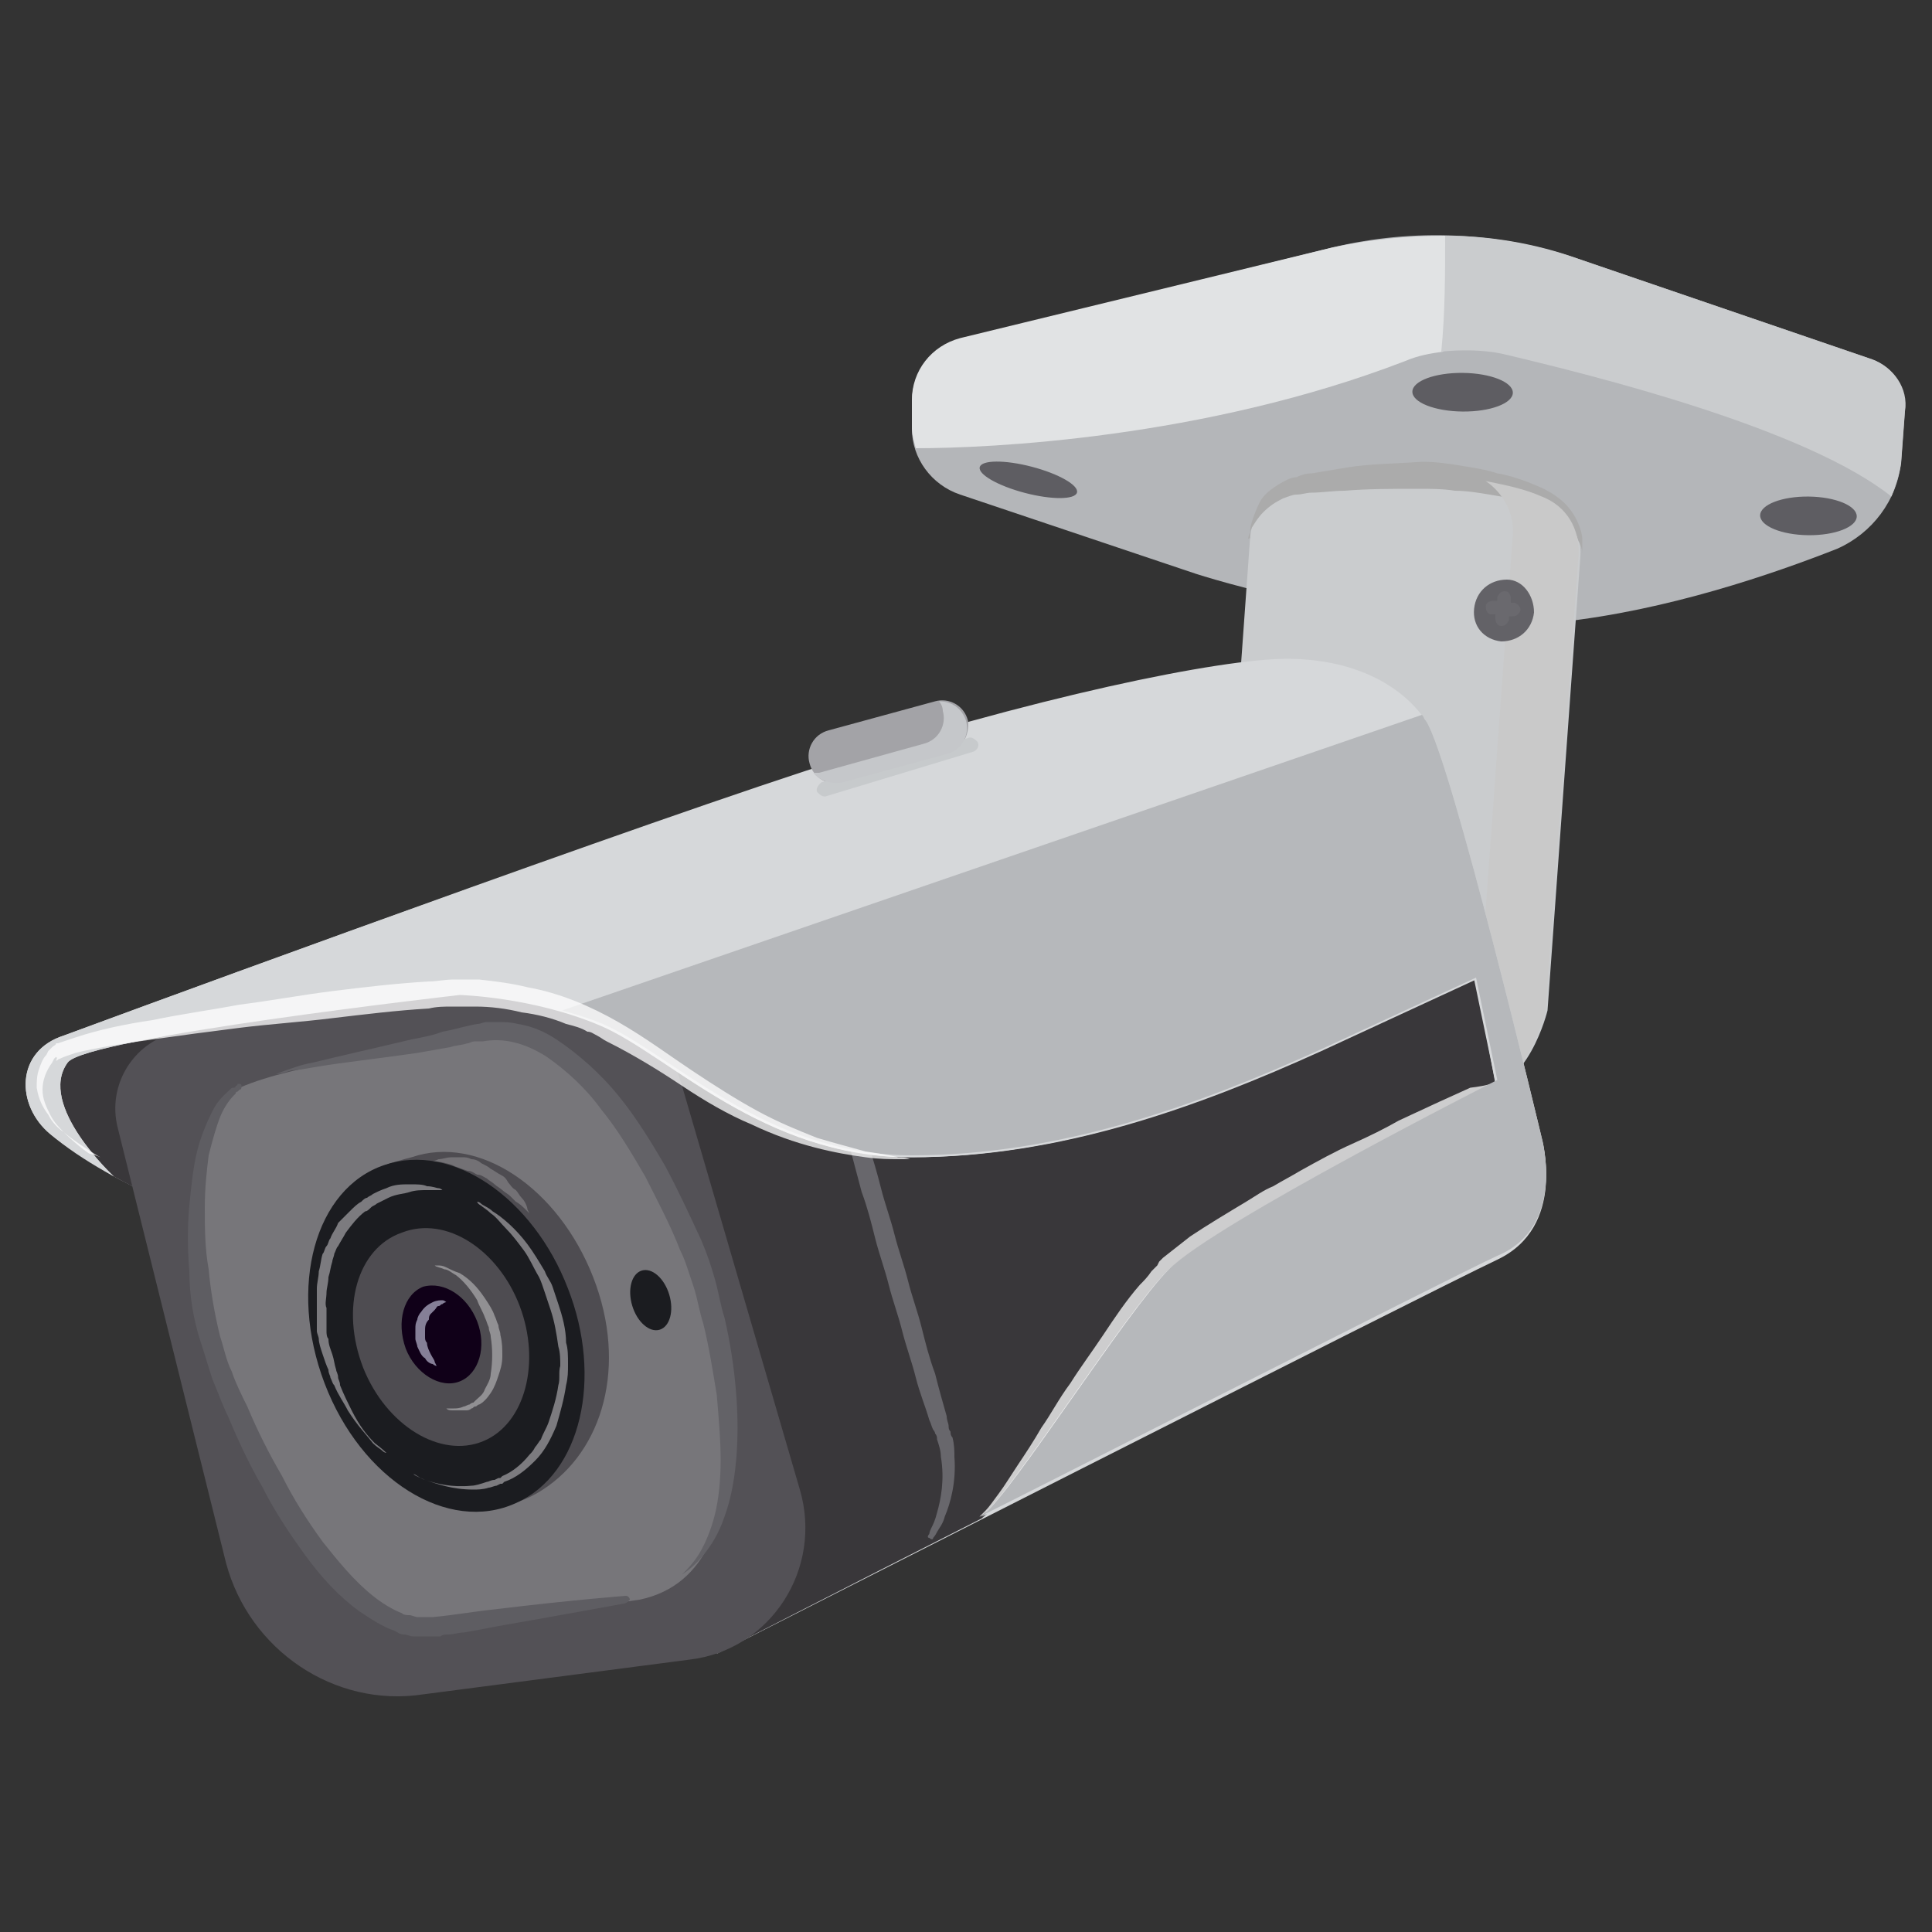 <?xml version="1.0" encoding="utf-8"?>
<!-- Generator: Adobe Illustrator 19.1.0, SVG Export Plug-In . SVG Version: 6.00 Build 0)  -->
<svg version="1.1" id="Layer_1" xmlns="http://www.w3.org/2000/svg" xmlns:xlink="http://www.w3.org/1999/xlink" x="0px" y="0px"
	 viewBox="0 0 100 100" style="enable-background:new 0 0 100 100;" xml:space="preserve">
<rect x="0" y="0" width="100" height="100" fill="#333333" stroke="none"/>
<style type="text/css">
	.st0{fill:#B4B6B9;}
	.st1{fill:#E1E3E4;}
	.st2{fill:#CACCCE;}
	.st3{fill:#ABABAB;}
	.st4{fill:#C9C9C9;}
	.st5{fill:#5E5D62;}
	.st6{fill:#D6D8DA;}
	.st7{fill:#39373A;}
	.st8{fill:#535156;}
	.st9{fill:#68676C;}
	.st10{fill:#77767A;}
	.st11{fill:#636267;}
	.st12{fill:#4E4C51;}
	.st13{fill:#1B1C20;}
	.st14{fill:#7C7B7F;}
	.st15{fill:#100018;}
	.st16{opacity:0.61;}
	.st17{fill:#CFD0E8;}
	.st18{opacity:0.38;}
	.st19{fill:#FFFFFF;}
	.st20{opacity:0.21;}
	.st21{opacity:0.75;}
	.st22{fill:#B6B8BB;}
	.st23{fill:#A3A3A7;}
	.st24{fill:#C7CACC;}
	.st25{fill:#C5C7CA;}
	.st26{fill:#6A696E;}
</style>
<g>
	<g>
		<path class="st0" d="M47.2,22.2v-1.4c0-1.5,1-2.9,2.5-3.2L69,12.8c4.2-1,8.6-0.8,12.7,0.6l15.2,5.2c1.1,0.4,1.8,1.5,1.7,2.6
			l-0.2,2.7c-0.2,2-1.5,3.7-3.3,4.5c-3.3,1.3-8.8,3.2-14.4,3.8C72,33,61.9,29.7,61.9,29.7l-12.2-4.1C48.2,25.1,47.2,23.7,47.2,22.2z
			"/>
	</g>
	<g>
		<path class="st1" d="M74.8,12.2c-2,0-3.9,0.2-5.8,0.6l-19.3,4.7c-1.5,0.4-2.5,1.7-2.5,3.2v1.4c0,0.4,0.1,0.7,0.2,1.1
			c3.8,0,14.9-0.5,25.3-4.5c0.7-0.3,1.3-0.4,2-0.5C74.9,16.2,74.9,14.2,74.8,12.2z"/>
	</g>
	<g>
		<path class="st2" d="M96.9,18.6l-15.2-5.2c-2.2-0.8-4.6-1.2-6.9-1.2c0,2,0,4-0.2,6c1-0.1,2.1-0.1,3.1,0.1
			c5.1,1.2,15.8,3.9,20.2,7.4c0.2-0.5,0.4-1.1,0.5-1.7l0.2-2.7C98.8,20.1,98,19,96.9,18.6z"/>
	</g>
	<g>
		<path class="st2" d="M64.7,27.9c0.1-1.4,1-2.5,2.4-2.8c1.3-0.3,3.4-0.6,6.8-0.6c0,0,3.4,0.1,6,1.2c1.2,0.5,2,1.8,1.9,3.1
			l-1.7,23.5c0,0-1,4.2-3.7,4.2c-2.7,0-13.7-0.7-13.7-0.7L64.7,27.9z"/>
	</g>
	<g>
		<g>
			<path class="st3" d="M64.7,27.9c0,0,0-0.1,0-0.2c0-0.2,0-0.4,0.1-0.7c0.1-0.3,0.2-0.6,0.4-1c0.2-0.4,0.6-0.7,1.1-1
				c0.2-0.1,0.5-0.3,0.8-0.3c0.2-0.1,0.5-0.2,0.8-0.2c0.6-0.1,1.2-0.2,1.8-0.3c1.2-0.2,2.6-0.2,3.9-0.3c0.7,0,1.4,0.1,2,0.2
				c0.6,0.1,1.3,0.2,1.9,0.4c0.6,0.1,1.2,0.3,1.7,0.5c0.5,0.2,1,0.4,1.5,0.8c0.4,0.3,0.7,0.7,0.9,1.1c0.2,0.4,0.3,0.8,0.3,1
				c0,0.3,0,0.5,0,0.7c0,0.2,0,0.2,0,0.2s0-0.1,0-0.2c0-0.2-0.1-0.4-0.2-0.6c-0.1-0.3-0.2-0.6-0.5-0.9c-0.2-0.3-0.5-0.6-0.9-0.8
				c-0.1-0.1-0.2-0.1-0.3-0.1c0,0-0.1,0-0.2-0.1c0,0-0.1,0-0.1,0l-0.1,0c-0.2-0.1-0.5-0.2-0.8-0.2c-0.5-0.1-1.1-0.2-1.7-0.3
				c-0.6-0.1-1.2-0.2-1.8-0.2c-0.6-0.1-1.3-0.1-1.9-0.1c-1.3,0-2.6,0-3.8,0.1c-0.6,0-1.2,0.1-1.7,0.1c-0.3,0-0.5,0.1-0.8,0.1
				c-0.2,0-0.4,0.1-0.7,0.2c-0.4,0.2-0.7,0.4-1,0.7c-0.3,0.3-0.4,0.5-0.6,0.8c-0.1,0.2-0.2,0.5-0.2,0.6
				C64.7,27.8,64.7,27.9,64.7,27.9z"/>
		</g>
	</g>
	<g>
		<path class="st4" d="M79.8,25.7c-0.9-0.4-1.9-0.6-2.9-0.8c0.9,0.6,1.5,1.7,1.4,2.8l-1.7,23.5c0,0-1,4.2-3.7,4.2
			c-1.7,0-6.8-0.3-10.2-0.5l-0.1,0.9c0,0,11,0.7,13.7,0.7c2.7,0,3.7-4.2,3.7-4.2l1.7-23.5C81.8,27.4,81.1,26.2,79.8,25.7z"/>
	</g>
	<g>
		
			<ellipse transform="matrix(1 1.083313e-002 -1.083313e-002 1 0.224 -0.819)" class="st5" cx="75.7" cy="20.3" rx="2.6" ry="1"/>
	</g>
	<g>
		
			<ellipse transform="matrix(1 1.083015e-002 -1.083015e-002 1 0.294 -1.012)" class="st5" cx="93.6" cy="26.7" rx="2.5" ry="1"/>
	</g>
	<g>
		<ellipse transform="matrix(0.968 0.253 -0.253 0.968 8.005 -12.63)" class="st5" cx="53.2" cy="24.8" rx="2.6" ry="0.7"/>
	</g>
	<g>
		<path class="st6" d="M11.8,63.5c0,0-5.9-2-9.2-4.8c-1.8-1.5-1.8-4.3,0.7-5.1c0,0,26.5-9.8,38.4-13.6s21.4-5.8,24.9-5.8
			c3.4,0,5.9,1.2,7.2,3.2c1.3,1.9,6,21.6,6,21.6s1.3,4.5-2.3,6.2c-3.6,1.7-40.4,20.4-40.4,20.4L11.8,63.5z"/>
	</g>
	<g>
		<path class="st7" d="M76.4,50.7c0,0,0,0-8,3.7c-6.4,2.9-13.5,5.5-21.2,5.5c-7.7,0-12.6-5.3-16-6.8c-3.5-1.5-7.3-1.6-7.3-1.6
			S4.4,53.7,3.5,55c-1.6,2.2,2.4,5.9,2.4,5.9c2.9,1.6,5.9,2.6,5.9,2.6l25.3,22.1c0,0,6.2-3.2,13.7-7c1.7-1.3,7.4-10.5,9.6-12.7
			c2.4-2.4,17-9.8,17-9.8L76.4,50.7z"/>
	</g>
	<g>
		<path class="st8" d="M9.3,53.4c4.1-0.7,10.4-2.1,15.4-3.3c4.6-1.1,9.3,1.6,10.6,6.1l6.1,20.9c1.2,4.1-1.5,8.3-5.7,8.8l-13.8,1.8
			c-4.6,0.7-9-2.3-10.2-6.8L6.1,58.4C5.5,56.1,7,53.8,9.3,53.4z"/>
	</g>
	<g>
		<g>
			<path class="st9" d="M42.9,53.3c0,0,0.1,0.4,0.4,1.1c0.2,0.7,0.6,1.7,1,2.9c0.4,1.2,0.9,2.6,1.3,4.2c0.2,0.8,0.5,1.6,0.7,2.4
				c0.2,0.8,0.5,1.6,0.7,2.4c0.2,0.8,0.5,1.6,0.7,2.4c0.2,0.8,0.4,1.6,0.7,2.4c0.2,0.8,0.4,1.5,0.6,2.2c0,0.2,0.1,0.4,0.1,0.5
				c0,0.1,0,0.2,0.1,0.3c0,0.1,0,0.2,0.1,0.3c0.1,0.4,0.1,0.7,0.1,1c0.1,1.3-0.2,2.4-0.5,3.1c-0.1,0.4-0.3,0.6-0.4,0.8
				c-0.1,0.2-0.2,0.3-0.2,0.3c0,0.1-0.1,0.1-0.2,0c-0.1,0-0.1-0.1,0-0.2c0,0,0-0.1,0.1-0.3c0.1-0.2,0.2-0.4,0.3-0.8
				c0.2-0.7,0.4-1.7,0.2-2.9c0-0.3-0.1-0.6-0.2-0.9c0-0.1,0-0.2-0.1-0.3c0-0.1-0.1-0.2-0.1-0.2c-0.1-0.2-0.1-0.3-0.2-0.5
				c-0.2-0.7-0.5-1.4-0.7-2.2c-0.2-0.8-0.5-1.6-0.7-2.4c-0.2-0.8-0.5-1.6-0.7-2.4c-0.2-0.8-0.5-1.6-0.7-2.4
				c-0.2-0.8-0.4-1.6-0.7-2.4c-0.4-1.5-0.8-3-1.1-4.2c-0.3-1.2-0.6-2.3-0.7-3c-0.2-0.7-0.3-1.1-0.3-1.1c0-0.1,0-0.2,0.1-0.2
				C42.8,53.2,42.9,53.3,42.9,53.3z"/>
		</g>
	</g>
	<g>
		<path class="st10" d="M12.4,56.3c3-1.3,8.1-1.7,12.1-2.7c6.2-1.5,11.1,10.7,11.7,12.6c0.7,2.3,4.1,15.1-3.1,16.6l-10.8,1.5
			c-5.5,0.5-10.6-12-11.2-14C9.6,65.4,9.7,57.5,12.4,56.3z"/>
	</g>
	<g>
		<g>
			<path class="st5" d="M32.3,83c0,0-2.7,0.5-6.7,1.2c-0.5,0.1-1,0.2-1.6,0.3c-0.3,0-0.5,0.1-0.8,0.1c-0.1,0-0.3,0-0.4,0.1l-0.2,0
				l-0.1,0l-0.1,0c0,0-0.1,0-0.1,0l0,0c-0.1,0-0.3,0-0.4,0c-0.2,0-0.4,0-0.5,0c-0.2,0-0.3-0.1-0.5-0.1c-0.2,0-0.3-0.1-0.5-0.2
				c-0.6-0.2-1.2-0.6-1.8-1c-1.1-0.8-2-1.8-2.8-2.9c-0.8-1.1-1.6-2.3-2.2-3.5c-0.7-1.2-1.3-2.5-1.8-3.7c-0.3-0.6-0.5-1.2-0.8-1.9
				c-0.2-0.6-0.4-1.3-0.6-1.9C10,68.3,9.8,67,9.8,65.8c-0.1-1.2-0.1-2.3,0-3.4c0.1-1,0.2-2,0.4-2.8c0.2-0.8,0.5-1.5,0.8-2.1
				c0.3-0.6,0.7-0.9,0.9-1.1c0.1-0.1,0.1-0.1,0.2-0.1c0.1,0,0.1-0.1,0.1-0.1c0.1,0,0.1-0.1,0.1-0.1c0.1,0,0.2,0,0.2,0.1
				c0,0.1,0,0.2-0.1,0.2l0,0c0,0,0,0-0.1,0.1c0,0-0.1,0-0.1,0.1c0,0-0.1,0.1-0.1,0.1c-0.2,0.2-0.5,0.6-0.7,1.1
				c-0.2,0.5-0.4,1.2-0.6,2c-0.1,0.8-0.2,1.7-0.2,2.7c0,1,0,2.1,0.2,3.2c0.1,1.1,0.3,2.3,0.6,3.5c0.2,0.6,0.3,1.2,0.6,1.8
				c0.2,0.6,0.5,1.2,0.8,1.8c0.5,1.2,1.1,2.4,1.8,3.6c0.6,1.2,1.3,2.3,2.1,3.4c0.8,1,1.6,2,2.6,2.8c0.5,0.4,1,0.7,1.5,0.9
				c0.1,0.1,0.3,0.1,0.4,0.1c0.1,0,0.3,0.1,0.4,0.1c0.1,0,0.2,0,0.4,0c0.1,0,0.3,0,0.4,0c1.1-0.1,2.2-0.3,3.2-0.4
				c4.1-0.5,6.8-0.7,6.8-0.7c0.1,0,0.2,0.1,0.2,0.2C32.5,82.9,32.4,83,32.3,83z"/>
		</g>
	</g>
	<g>
		<path class="st11" d="M14.3,55.6c0,0,0.2-0.1,0.5-0.2c0.3-0.1,0.8-0.3,1.4-0.4c1.2-0.3,3-0.7,5.1-1.2c0.5-0.1,1.1-0.2,1.6-0.4
			c0.6-0.1,1.2-0.3,1.8-0.4c0.2,0,0.3-0.1,0.5-0.1c0.2,0,0.4,0,0.5,0c0.4,0,0.7,0,1.1,0.1c0.7,0.1,1.4,0.4,2,0.8
			c1.2,0.8,2.3,1.8,3.2,2.9c0.9,1.1,1.7,2.4,2.4,3.6c0.7,1.3,1.3,2.6,1.9,3.9c0.3,0.7,0.5,1.3,0.7,2c0.2,0.7,0.3,1.4,0.5,2
			c0.3,1.3,0.5,2.6,0.6,3.9c0.1,1.2,0.1,2.4,0,3.5c-0.1,1.1-0.3,2.1-0.6,2.9c-0.3,0.9-0.7,1.5-1.1,2c-0.4,0.5-0.8,0.8-1.1,1
			c-0.3,0.2-0.4,0.3-0.4,0.3s0.1-0.1,0.4-0.3c0.2-0.2,0.6-0.6,0.9-1.1c0.3-0.5,0.6-1.2,0.8-2c0.2-0.8,0.3-1.8,0.3-2.8
			c0-1.1-0.1-2.2-0.2-3.4c-0.2-1.2-0.4-2.5-0.7-3.7c-0.2-0.6-0.3-1.3-0.5-1.9c-0.1-0.3-0.2-0.6-0.3-0.9c-0.1-0.3-0.2-0.6-0.4-1
			c-0.5-1.3-1.2-2.6-1.8-3.8c-0.7-1.2-1.4-2.4-2.3-3.5c-0.8-1.1-1.8-2-2.8-2.7c-1.1-0.7-2.2-1-3.3-0.8l-0.1,0l-0.1,0c0,0,0,0,0,0
			c0,0,0,0,0,0l-0.2,0c-0.2,0-0.3,0.1-0.4,0.1c-0.3,0.1-0.6,0.1-0.9,0.2c-0.6,0.1-1.1,0.2-1.7,0.3c-2.1,0.3-3.9,0.5-5.1,0.7
			c-0.6,0.1-1.1,0.2-1.4,0.2C14.5,55.6,14.3,55.6,14.3,55.6z"/>
	</g>
	<g>
		<g>
			<path class="st12" d="M30.7,66.1c1.8,4.6,0.5,9-2.6,11c-0.9,0.6-1.6,0.7-1.8,0.8c-3.3,1-6.2-2.3-8-6.9c-1.7-4.4-1.5-8.8,1.2-10.5
				c0.3-0.2,1.4-0.5,1.8-0.6C24.8,58.7,28.9,61.5,30.7,66.1z"/>
		</g>
		<g>
			<path class="st13" d="M29.4,66.7c1.8,4.6,0.7,9.6-2.7,11.1c-3.5,1.6-8-1.2-9.9-6.2c-1.9-5-0.5-10.1,3.1-11.3
				C23.4,59.1,27.6,62,29.4,66.7z"/>
		</g>
		<g>
			<path class="st14" d="M20,75.2c0,0-0.1,0-0.2-0.1c-0.1-0.1-0.3-0.2-0.5-0.4C19,74.3,18.5,73.8,18,73c-0.2-0.4-0.5-0.8-0.7-1.3
				c-0.1-0.1-0.1-0.2-0.2-0.4c0-0.1-0.1-0.2-0.1-0.4c-0.1-0.2-0.2-0.5-0.3-0.8c-0.1-0.3-0.2-0.6-0.2-0.8c0-0.1-0.1-0.3-0.1-0.4
				c0-0.1,0-0.3,0-0.4c0-0.1,0-0.3,0-0.4l0-0.5c0-0.3,0-0.6,0-0.9c0-0.3,0.1-0.6,0.1-0.9c0.1-0.3,0.1-0.6,0.2-0.9
				c0.1-0.1,0.1-0.3,0.2-0.4c0.1-0.1,0.1-0.3,0.2-0.4c0.1-0.3,0.3-0.5,0.4-0.8c0.1-0.1,0.2-0.2,0.3-0.3c0.1-0.1,0.2-0.2,0.3-0.3
				c0.2-0.2,0.4-0.4,0.6-0.5c0.1-0.1,0.2-0.2,0.3-0.2c0.1-0.1,0.2-0.1,0.3-0.2c0.2-0.1,0.4-0.2,0.7-0.3c0.4-0.2,0.8-0.2,1.2-0.2
				c0.4,0,0.7,0,0.9,0.1c0.3,0,0.5,0.1,0.6,0.1c0.1,0,0.2,0.1,0.2,0.1s-0.1,0-0.2,0c-0.1,0-0.3,0-0.6,0c-0.3,0-0.6,0-0.9,0.1
				c-0.3,0.1-0.7,0.1-1.1,0.3c-0.2,0.1-0.4,0.2-0.6,0.3c-0.1,0.1-0.2,0.1-0.3,0.2c-0.1,0.1-0.2,0.2-0.3,0.2c-0.4,0.3-0.7,0.7-1,1.1
				c-0.1,0.2-0.3,0.5-0.4,0.7c-0.1,0.1-0.1,0.2-0.2,0.4c0,0.1-0.1,0.3-0.1,0.4c-0.1,0.3-0.1,0.5-0.2,0.8c0,0.3-0.1,0.6-0.1,0.8
				c0,0.3-0.1,0.6,0,0.8l0,0.4c0,0.1,0,0.3,0,0.4c0,0.1,0,0.3,0,0.4c0,0.1,0,0.3,0.1,0.4c0,0.3,0.1,0.5,0.2,0.8
				c0.1,0.3,0.1,0.5,0.2,0.8c0,0.1,0.1,0.2,0.1,0.4c0,0.1,0.1,0.2,0.1,0.4c0.2,0.5,0.4,0.9,0.6,1.3c0.4,0.8,0.8,1.3,1.2,1.7
				C19.8,75,20,75.2,20,75.2z"/>
		</g>
		<g>
			<path class="st14" d="M24.7,62.2c0,0,0.1,0,0.2,0.1c0.1,0.1,0.4,0.2,0.6,0.4c0.5,0.3,1.2,0.9,1.8,1.7c0.3,0.4,0.6,0.9,0.9,1.4
				c0.1,0.3,0.3,0.5,0.4,0.8c0.1,0.3,0.2,0.6,0.3,0.9c0.2,0.6,0.4,1.3,0.4,2c0.1,0.3,0.1,0.7,0.1,1.1c0,0.4,0,0.7-0.1,1.1
				c-0.1,0.7-0.3,1.4-0.5,2.1c-0.3,0.7-0.6,1.3-1.1,1.8c-0.5,0.5-1,0.9-1.6,1.1l-0.1,0.1c0,0-0.1,0-0.1,0l-0.2,0.1
				c-0.1,0-0.3,0.1-0.4,0.1c-0.3,0.1-0.6,0.1-0.8,0.1c-1.1,0-1.9-0.3-2.5-0.5c-0.3-0.1-0.5-0.3-0.6-0.3c-0.1-0.1-0.2-0.1-0.2-0.1
				s0.1,0,0.2,0.1c0.1,0.1,0.4,0.2,0.6,0.3c0.6,0.2,1.4,0.4,2.4,0.3c0.2,0,0.5-0.1,0.8-0.2c0.1,0,0.2-0.1,0.4-0.1l0.2-0.1
				c0,0,0.1,0,0.1,0l0.1-0.1c0.5-0.2,1-0.6,1.4-1.1c0.1-0.1,0.2-0.2,0.3-0.4c0.1-0.1,0.2-0.3,0.3-0.4c0.1-0.3,0.3-0.6,0.4-0.9
				c0.2-0.6,0.4-1.2,0.5-1.9c0.1-0.3,0-0.7,0.1-1c0-0.3,0-0.7-0.1-1c-0.1-0.7-0.2-1.3-0.4-1.9c-0.1-0.3-0.2-0.6-0.3-0.9
				c-0.1-0.3-0.2-0.6-0.3-0.8c-0.3-0.5-0.5-1-0.8-1.4c-0.3-0.4-0.6-0.8-0.9-1.1c-0.3-0.3-0.5-0.6-0.8-0.8c-0.2-0.2-0.4-0.3-0.5-0.4
				C24.7,62.3,24.7,62.2,24.7,62.2z"/>
		</g>
		<g>
			<path class="st12" d="M26.9,67.6c1.1,2.9,0.3,6.1-1.9,7c-2.2,0.9-5-0.8-6.2-3.8c-1.2-3.1-0.3-6.2,2-7
				C23.1,62.9,25.8,64.7,26.9,67.6z"/>
		</g>
		<g>
			<path class="st15" d="M24.7,68.4c0.5,1.3,0.1,2.7-0.9,3.1c-1,0.4-2.3-0.4-2.8-1.7c-0.5-1.4-0.1-2.8,0.9-3.2
				C23,66.3,24.2,67.1,24.7,68.4z"/>
		</g>
		<g class="st16">
			<g>
				<path class="st17" d="M22.6,70.7c0,0-0.1,0-0.2-0.1c-0.1,0-0.3-0.1-0.4-0.3c-0.2-0.1-0.3-0.4-0.4-0.6c0-0.1-0.1-0.3-0.1-0.4
					c0-0.1,0-0.3,0-0.5c0-0.2,0-0.3,0.1-0.5c0-0.1,0.1-0.3,0.2-0.4c0.2-0.3,0.4-0.4,0.6-0.5c0.2-0.1,0.4-0.1,0.5-0.1
					c0.1,0,0.2,0.1,0.2,0.1s-0.1,0-0.2,0.1c-0.1,0-0.1,0.1-0.2,0.1c-0.1,0-0.1,0.1-0.2,0.2c-0.1,0.1-0.1,0.1-0.2,0.2
					c-0.1,0.1-0.1,0.2-0.1,0.3C22,68.5,22,68.7,22,68.9c0,0.1,0,0.2,0,0.3c0,0.1,0,0.2,0.1,0.3c0,0.2,0.1,0.4,0.2,0.6
					c0.1,0.2,0.2,0.3,0.2,0.4C22.6,70.7,22.6,70.7,22.6,70.7z"/>
			</g>
		</g>
		<g>
			<g>
				<path class="st12" d="M22.7,73.5c0,0,0,0-0.1,0c-0.1,0-0.2,0-0.3-0.1c-0.1,0-0.3-0.1-0.5-0.2c-0.2-0.1-0.4-0.2-0.6-0.4
					c-0.2-0.2-0.4-0.3-0.6-0.6c-0.2-0.2-0.4-0.5-0.6-0.7c-0.2-0.3-0.4-0.6-0.5-0.9l-0.1-0.1l0-0.1l-0.1-0.2
					c-0.1-0.2-0.1-0.3-0.2-0.5c0-0.2-0.1-0.4-0.1-0.5c0-0.2,0-0.4,0-0.5c0-0.4,0-0.7,0.1-1c0-0.3,0.1-0.6,0.3-0.9
					c0.1-0.1,0.1-0.3,0.2-0.4c0.1-0.1,0.1-0.2,0.2-0.4c0.1-0.1,0.2-0.2,0.2-0.3c0.1-0.1,0.2-0.2,0.3-0.2c0.1-0.1,0.2-0.1,0.2-0.2
					c0.1-0.1,0.2-0.1,0.2-0.1c0.1-0.1,0.3-0.1,0.3-0.1c0.1,0,0.1,0,0.1,0s0,0-0.1,0.1c-0.1,0.1-0.2,0.1-0.3,0.2
					c-0.1,0.1-0.2,0.2-0.3,0.4c-0.1,0.2-0.2,0.3-0.3,0.6c0,0.1-0.1,0.2-0.1,0.3c0,0.1-0.1,0.2-0.1,0.4c-0.1,0.3-0.1,0.5-0.1,0.8
					c0,0.3,0,0.6,0,0.9c0,0.2,0,0.3,0.1,0.5c0,0.2,0.1,0.3,0.1,0.5c0,0.2,0.1,0.3,0.1,0.4l0.1,0.2l0,0.1l0,0.1
					c0.1,0.3,0.2,0.6,0.4,0.8c0.1,0.3,0.3,0.5,0.5,0.7c0.2,0.2,0.3,0.4,0.5,0.6c0.3,0.4,0.7,0.6,0.9,0.8c0.1,0.1,0.2,0.1,0.3,0.2
					C22.7,73.5,22.7,73.5,22.7,73.5z"/>
			</g>
		</g>
		<g>
			<g>
				<path class="st12" d="M21.9,64.6c0,0,0.1,0,0.2,0c0.1,0,0.2,0,0.4,0c0.1,0,0.2,0,0.3,0c0.1,0,0.2,0,0.4,0.1
					c0.3,0.1,0.6,0.2,0.8,0.3c0.3,0.2,0.6,0.4,0.9,0.6c0.3,0.3,0.6,0.6,0.8,0.9c0.2,0.3,0.5,0.7,0.6,1.1c0.1,0.2,0.2,0.4,0.2,0.6
					c0.1,0.2,0.1,0.4,0.2,0.7c0.1,0.4,0.1,0.9,0.1,1.3c0,0.4-0.1,0.9-0.2,1.3c-0.1,0.4-0.3,0.8-0.6,1.1c-0.1,0.2-0.3,0.3-0.4,0.4
					c-0.2,0.1-0.3,0.2-0.4,0.3c-0.1,0.1-0.3,0.2-0.4,0.2c-0.1,0-0.1,0.1-0.2,0.1c-0.1,0-0.1,0-0.2,0c-0.3,0-0.5,0-0.7,0
					c-0.2,0-0.3-0.1-0.4-0.1c-0.1,0-0.1,0-0.1,0s0.2,0,0.6,0c0.2,0,0.4-0.1,0.6-0.2c0.1,0,0.1,0,0.2-0.1c0.1,0,0.1-0.1,0.2-0.1
					c0.1-0.1,0.2-0.1,0.3-0.2c0.5-0.4,0.8-1,1-1.7c0.1-0.4,0.1-0.7,0.1-1.1c0-0.4,0-0.8-0.1-1.2c0-0.2-0.1-0.4-0.1-0.6
					c-0.1-0.2-0.1-0.4-0.2-0.6c-0.1-0.4-0.3-0.7-0.5-1c-0.4-0.6-0.9-1.2-1.3-1.5c-0.2-0.2-0.5-0.3-0.7-0.4c-0.1-0.1-0.2-0.1-0.3-0.1
					c-0.1,0-0.2-0.1-0.3-0.1c-0.2,0-0.3-0.1-0.4-0.1C22,64.6,21.9,64.6,21.9,64.6z"/>
			</g>
		</g>
		<g class="st18">
			<g>
				<path class="st19" d="M22.1,65.5c0,0,0,0,0.1,0c0.1,0,0.2,0,0.4,0c0.2,0,0.3,0,0.5,0.1c0.2,0.1,0.4,0.2,0.7,0.3
					c0.5,0.3,0.9,0.7,1.3,1.3c0.2,0.3,0.4,0.6,0.5,0.9c0.1,0.2,0.1,0.3,0.2,0.5c0,0.2,0.1,0.3,0.1,0.5c0.1,0.4,0.1,0.7,0.1,1.1
					c0,0.4-0.1,0.7-0.2,1c-0.1,0.3-0.2,0.6-0.4,0.9c-0.2,0.3-0.4,0.5-0.6,0.6c-0.1,0-0.1,0.1-0.2,0.1c-0.1,0-0.1,0.1-0.2,0.1
					c-0.1,0.1-0.2,0.1-0.3,0.1c-0.2,0-0.4,0-0.6,0c-0.2,0-0.3,0-0.4-0.1c-0.1,0-0.1,0-0.1,0s0.2,0,0.5,0c0.1,0,0.3,0,0.5-0.1
					c0.1,0,0.2-0.1,0.3-0.1c0,0,0.1-0.1,0.2-0.1c0,0,0.1-0.1,0.1-0.1c0.2-0.2,0.4-0.3,0.5-0.6c0.1-0.2,0.3-0.5,0.3-0.8
					c0.1-0.6,0.1-1.3,0-1.9c0-0.2-0.1-0.3-0.1-0.5c-0.1-0.2-0.1-0.3-0.2-0.5c-0.1-0.3-0.3-0.6-0.4-0.9c-0.3-0.5-0.7-1-1.1-1.3
					c-0.2-0.1-0.4-0.3-0.6-0.3c-0.2-0.1-0.4-0.1-0.5-0.2c-0.1,0-0.3,0-0.3,0C22.1,65.5,22.1,65.5,22.1,65.5z"/>
			</g>
		</g>
		<g class="st20">
			<g>
				<path class="st19" d="M22.4,60.1c0,0,0.1,0,0.3-0.1c0.2,0,0.4-0.1,0.7-0.1c0.1,0,0.3,0,0.5,0c0.2,0,0.3,0,0.5,0.1
					c0.2,0,0.4,0.1,0.5,0.2c0.2,0.1,0.4,0.2,0.5,0.3c0.2,0.1,0.3,0.2,0.5,0.3c0.2,0.1,0.3,0.2,0.4,0.4c0.1,0.1,0.2,0.3,0.4,0.4
					c0.1,0.1,0.2,0.3,0.3,0.4c0.2,0.2,0.3,0.5,0.3,0.6c0.1,0.2,0.1,0.2,0.1,0.2s-0.1-0.1-0.2-0.2c-0.1-0.1-0.3-0.3-0.5-0.4
					c-0.1-0.1-0.2-0.2-0.3-0.3c-0.1-0.1-0.3-0.2-0.4-0.3c-0.1-0.1-0.3-0.2-0.4-0.3c-0.1-0.1-0.3-0.2-0.4-0.3
					c-0.2-0.1-0.3-0.2-0.5-0.2c-0.2-0.1-0.3-0.2-0.5-0.2c-0.3-0.1-0.6-0.2-0.8-0.3C22.8,60.1,22.4,60.1,22.4,60.1z"/>
			</g>
		</g>
	</g>
	<g>
		<ellipse transform="matrix(0.957 -0.289 0.289 0.957 -18.019 12.628)" class="st13" cx="33.7" cy="67.3" rx="1" ry="1.6"/>
	</g>
	<g>
		<g>
			<path class="st6" d="M11.8,63.5C11.8,63.5,11.8,63.5,11.8,63.5C11.8,63.5,11.8,63.5,11.8,63.5z"/>
		</g>
		<g>
			<path class="st6" d="M79.8,58.9c0,0-4.7-19.7-6-21.6c-1.3-1.9-3.8-3.2-7.2-3.2c-3.4,0-12.9,1.9-24.9,5.8
				C29.8,43.8,3.3,53.6,3.3,53.6c-2.5,0.8-2.5,3.6-0.7,5.1c1.1,0.9,3.5,2.3,3.3,2.2c0,0-4-3.7-2.4-5.9c0.9-1.3,20.3-3.5,20.3-3.5
				s3.8,0.1,7.3,1.6c3.5,1.5,8.4,6.8,16,6.8c7.7,0,14.8-2.6,21.2-5.5c8-3.7,8-3.7,8-3.7l1.1,5.3c0,0-14.6,7.4-17,9.8
				c-2.2,2.2-8,11.4-9.6,12.7c-0.3,0.2,24.4-12.4,26.6-13.4C81.1,63.5,79.8,58.9,79.8,58.9z"/>
		</g>
	</g>
	<g class="st21">
		<g>
			<path class="st19" d="M77.5,56c0,0-0.1,0.1-0.3,0.2c-0.2,0.1-0.5,0.3-1,0.6c-0.8,0.5-2,1.2-3.5,2.1c-1.4,0.8-3.1,1.8-4.9,2.9
				c-0.9,0.5-1.8,1.1-2.8,1.6c-0.9,0.6-1.9,1.2-2.8,1.8c-0.4,0.3-0.9,0.6-1.3,1c0,0-0.1,0.1-0.1,0.1l-0.1,0.2l-0.3,0.3
				c-0.2,0.2-0.3,0.4-0.5,0.6c-0.7,0.8-1.3,1.7-2,2.5c-0.6,0.8-1.2,1.6-1.8,2.4c-0.6,0.8-1.1,1.5-1.6,2.1c-0.5,0.7-1,1.3-1.4,1.8
				c-0.4,0.5-0.8,1-1.2,1.3c-0.2,0.2-0.3,0.3-0.5,0.5c-0.1,0.1-0.2,0.2-0.4,0.3c-0.2,0.2-0.3,0.2-0.3,0.2s0.1-0.1,0.3-0.3
				c0.2-0.2,0.4-0.5,0.7-0.9c0.3-0.4,0.6-0.9,1-1.5c0.4-0.6,0.8-1.2,1.2-1.9c0.5-0.7,0.9-1.5,1.5-2.3c0.5-0.8,1.1-1.6,1.7-2.5
				c0.6-0.9,1.2-1.8,1.9-2.6c0.2-0.2,0.4-0.4,0.6-0.7l0.3-0.3l0.1-0.2c0.1-0.1,0.1-0.1,0.2-0.2c0.5-0.4,0.9-0.7,1.4-1.1
				c0.9-0.6,1.9-1.2,2.9-1.8c0.5-0.3,0.9-0.6,1.4-0.8c0.5-0.3,0.9-0.5,1.4-0.8c0.9-0.5,1.8-1,2.7-1.4c0.9-0.4,1.7-0.8,2.4-1.2
				c1.5-0.7,2.8-1.3,3.7-1.7C77,56.2,77.5,56,77.5,56z"/>
		</g>
	</g>
	<g>
		<path class="st6" d="M11.8,63.5C11.8,63.5,11.8,63.5,11.8,63.5C11.8,63.5,11.8,63.5,11.8,63.5z"/>
	</g>
	<g>
		<path class="st22" d="M79.8,58.9c0,0-4.7-19.7-6-21.6c-0.1-0.1-0.1-0.2-0.2-0.3L29.1,52.3c0.7,0.2,1.4,0.4,2.1,0.7
			c3.5,1.5,8.4,6.8,16,6.8c7.7,0,14.8-2.6,21.2-5.5c8-3.7,8-3.7,8-3.7l1.1,5.3c0,0-14.6,7.4-17,9.8c-2.2,2.2-8,11.4-9.6,12.7
			c-0.3,0.2,24.4-12.4,26.6-13.4C81.1,63.5,79.8,58.9,79.8,58.9z"/>
	</g>
	<g>
		<path class="st23" d="M49.1,39l-5.5,1.5c-0.7,0.2-1.5-0.2-1.7-1c-0.2-0.7,0.2-1.5,1-1.7l5.5-1.5c0.7-0.2,1.5,0.2,1.7,1
			C50.2,38,49.8,38.8,49.1,39z"/>
	</g>
	<g>
		<path class="st24" d="M50.4,38.9l-7.6,2.3c-0.2,0.1-0.4-0.1-0.5-0.2c-0.1-0.2,0.1-0.4,0.2-0.5l7.6-2.3c0.2-0.1,0.4,0.1,0.5,0.2
			C50.7,38.6,50.6,38.8,50.4,38.9z"/>
	</g>
	<g>
		<path class="st25" d="M50,37.3c-0.2-0.6-0.7-1-1.4-1c0.1,0.1,0.2,0.3,0.2,0.5c0.2,0.7-0.2,1.5-1,1.7L42.4,40c-0.1,0-0.2,0-0.3,0
			c0.3,0.4,0.9,0.6,1.5,0.5l5.5-1.5C49.8,38.8,50.2,38,50,37.3z"/>
	</g>
	<g class="st21">
		<g>
			<path class="st19" d="M5.2,59.9c0,0-0.2-0.1-0.5-0.3c-0.3-0.2-0.8-0.5-1.4-1c-0.3-0.2-0.6-0.5-0.8-0.9c-0.3-0.4-0.5-0.8-0.6-1.4
				c0-0.3,0-0.6,0.1-0.9c0.1-0.3,0.2-0.6,0.4-0.8l0.1-0.2l0.1-0.1c0.1-0.1,0.1-0.1,0.1-0.1c0.1-0.1,0.2-0.1,0.2-0.2
				C2.9,54,3,54,3,54c0.3-0.1,0.6-0.2,0.9-0.3c1.2-0.4,2.6-0.7,4-0.9c1.4-0.3,2.9-0.5,4.5-0.8c1.6-0.2,3.2-0.5,4.8-0.7
				c1.6-0.2,3.3-0.4,5-0.5c0.4,0,0.8-0.1,1.3-0.1c0.4,0,0.9,0,1.3,0c0.9,0.1,1.7,0.2,2.5,0.4c1.7,0.3,3.3,1,4.7,1.8
				c1.4,0.8,2.6,1.7,3.8,2.5c1.2,0.8,2.3,1.5,3.4,2.1c1.1,0.6,2.1,1,3.1,1.4c1,0.3,1.8,0.5,2.5,0.7c0.7,0.1,1.3,0.2,1.7,0.3
				c0.4,0,0.6,0.1,0.6,0.1s-0.2,0-0.6,0c-0.4,0-1,0-1.7-0.1c-1.5-0.2-3.6-0.6-5.9-1.7c-1.2-0.5-2.4-1.2-3.6-2
				c-1.2-0.8-2.5-1.6-3.9-2.3c-0.2-0.1-0.3-0.2-0.5-0.3c-0.2-0.1-0.3-0.2-0.5-0.2c-0.3-0.2-0.7-0.3-1.1-0.4
				c-0.7-0.3-1.5-0.5-2.3-0.6c-0.8-0.2-1.6-0.3-2.4-0.3c-0.4,0-0.8,0-1.2,0c-0.4,0-0.8,0-1.2,0.1c-1.7,0.1-3.3,0.3-5,0.5
				c-1.6,0.2-3.2,0.3-4.8,0.5c-1.6,0.2-3.1,0.4-4.5,0.6c-1.4,0.2-2.8,0.4-4,0.7c-0.3,0.1-0.6,0.2-0.8,0.3c-0.1,0-0.1,0.1-0.2,0.1
				C3,54.6,3,54.7,3,54.7c0,0-0.1,0.1-0.1,0l-0.1,0.1L2.7,55c-0.3,0.4-0.5,0.9-0.5,1.4c0,0.5,0.2,0.9,0.4,1.3
				c0.2,0.4,0.5,0.7,0.7,0.9c0.5,0.5,1,0.9,1.3,1.1C5,59.8,5.2,59.9,5.2,59.9z"/>
		</g>
	</g>
	<g>
		<g>
			<path class="st11" d="M79.4,31.7c-0.1,0.9-0.8,1.5-1.7,1.5c-0.9-0.1-1.5-0.8-1.4-1.7c0.1-0.9,0.8-1.5,1.7-1.5
				C78.8,30,79.4,30.8,79.4,31.7z"/>
		</g>
		<g>
			<path class="st26" d="M78.4,31.2l-0.2,0l0-0.2c0-0.2-0.1-0.4-0.3-0.4c-0.2,0-0.3,0.1-0.4,0.3l0,0.2l-0.2,0
				c-0.2,0-0.4,0.1-0.4,0.3c0,0.2,0.1,0.4,0.3,0.4l0.2,0l0,0.2c0,0.2,0.1,0.4,0.3,0.4c0.2,0,0.3-0.1,0.4-0.3l0-0.2l0.2,0
				c0.2,0,0.3-0.1,0.4-0.3C78.7,31.4,78.6,31.3,78.4,31.2z"/>
		</g>
	</g>
</g>
</svg>
